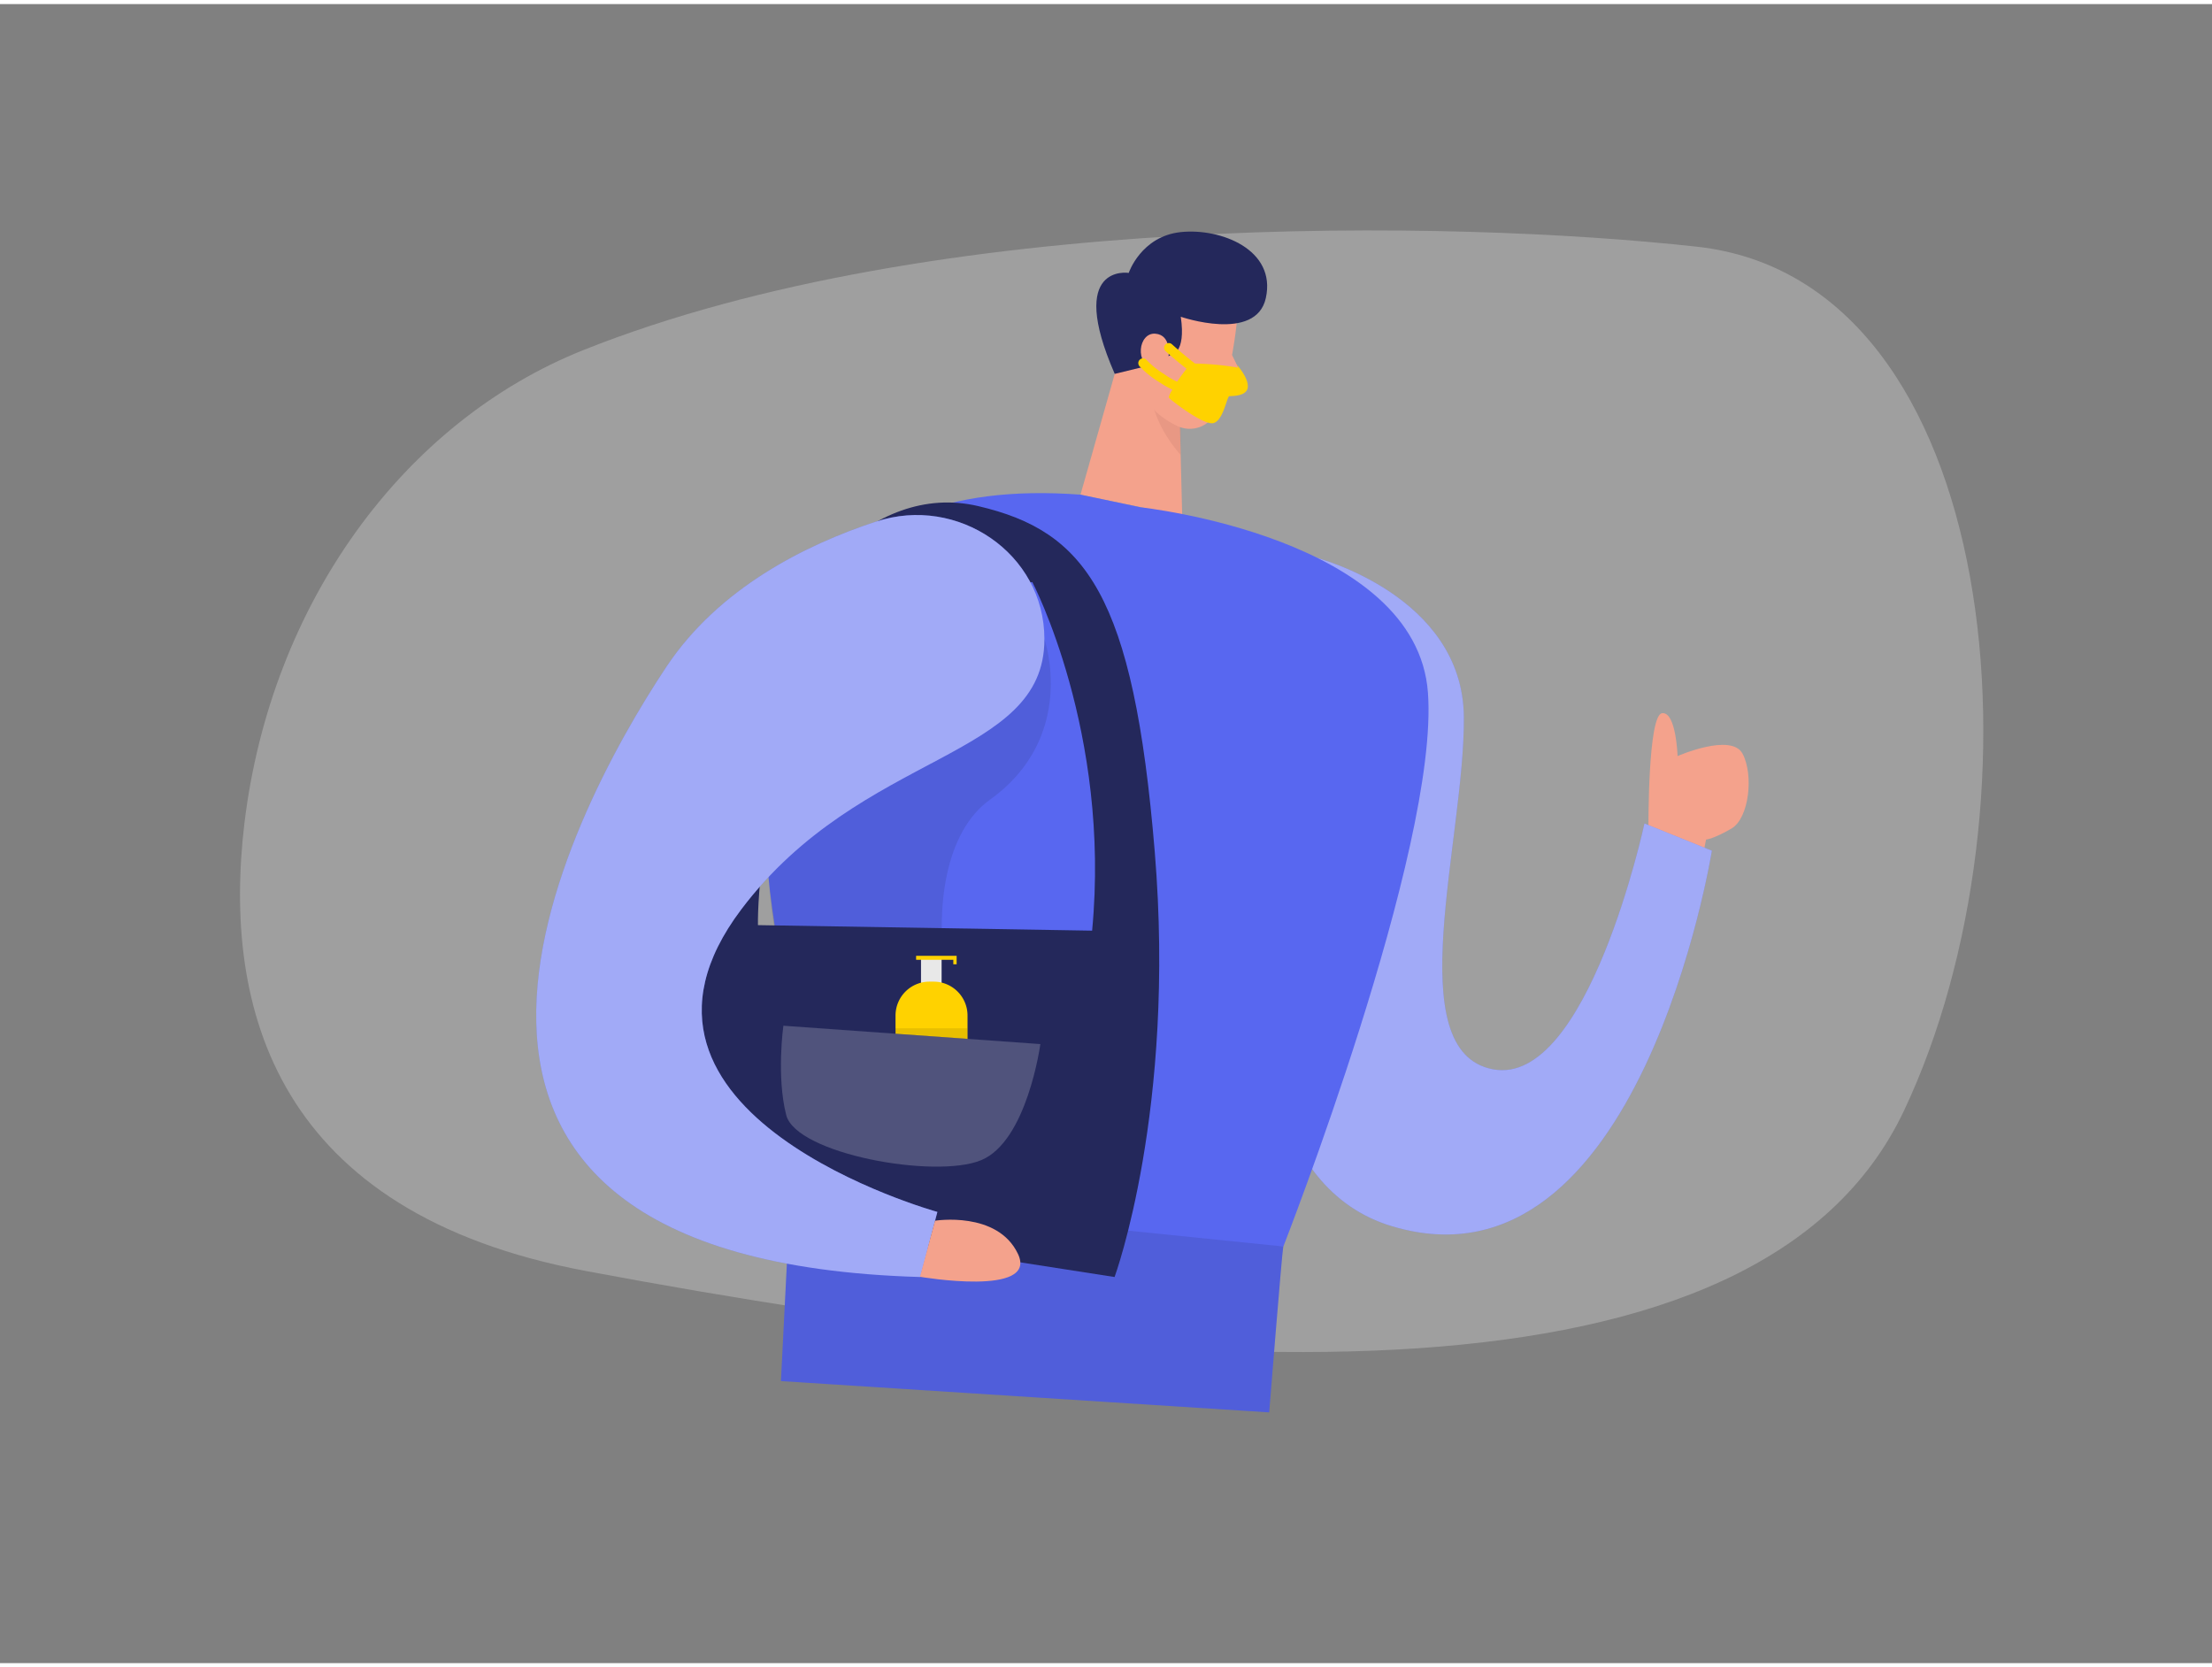 <svg id="Layer_1" data-name="Layer 1" xmlns="http://www.w3.org/2000/svg" viewBox="0 0 400 300" width="406" height="306" class="illustration"><rect x="0" y="0" width="400" height="300" fill="#808080" stroke="none"/><title>_</title><path d="M105.5,62.56C73,75.52,49,108.37,44.2,148.11c-4,33.49,5.57,70.5,61.84,81,109.52,20.52,212.08,26.36,238.26-29S362.43,50,306.86,43.87C262.67,39,168.91,37.26,105.5,62.56Z" fill="#e6e6e6" opacity="0.3"></path><path d="M298.09,149.08c0-.61-.09-20.51,2.46-20.85s2.81,7.75,2.81,7.75,9.71-4.26,11.75-.43,1.19,11.66-2,13.53-4.6,2-4.6,2l-1.32,6.55Z" fill="#f4a28c"></path><path d="M237.92,100.08s26.59,6.78,26.79,28.81-11.8,60.59,5.31,63.74,27.35-44.46,27.35-44.46l12.19,4.92s-13,81.33-57.83,67.91S237.92,100.08,237.92,100.08Z" fill="#5867F0"></path><path d="M237.92,100.08s26.59,6.78,26.79,28.81-11.8,60.59,5.31,63.74,27.35-44.46,27.35-44.46l12.19,4.92s-13,81.33-57.83,67.91S237.92,100.08,237.92,100.08Z" fill="#fff" opacity="0.44"></path><polygon points="204.66 56 195.39 88.71 213.78 92.53 213.14 67.2 204.66 56" fill="#f4a28c"></polygon><path d="M213.52,72.74a12.28,12.28,0,0,1-5.6-4.32s-.47,6.21,5.58,13.11Z" fill="#ce8172" opacity="0.31"></path><path d="M195.39,88.71,206.29,91s49.9,5.38,51.93,33.55-26.16,100.14-26.16,100.14H156.45S95.86,81.26,195.39,88.71Z" fill="#5867F0"></path><path d="M232.06,224.66c-.25,1.15-2.55,30-2.55,30L141.22,249l1.69-33.44Z" fill="#5867F0"></path><path d="M232.06,224.66c-.25,1.15-2.55,30-2.55,30L141.22,249l1.69-33.44Z" opacity="0.09"></path><path d="M188.86,114.81S195,132.4,179,143.88s-8.19,54.71,9.3,61.69-10.93,21.91-23.06,15.8-13.81-10.22-13.81-10.22S140.15,178.63,139,157.88,188.86,114.81,188.86,114.81Z" opacity="0.09"></path><path d="M208.82,153.33c-3.85-46.68-12.52-58-31.92-62.55s-35.76,15.4-42.66,35.31-13.69,91.5-13.69,91.5l81,12.59S212.66,200,208.82,153.33Zm-11.33,14.22-60.43-1s-.51-24.25,11.49-41.36,38.13-20.67,38.13-20.67S200.9,131.63,197.49,167.55Z" fill="#24285b"></path><path d="M188.86,114.81c0-15.49-15.69-26.07-30.41-21.24-12.8,4.2-28.42,12-37.91,26.22-18.23,27.36-59.9,107.31,45.87,110.39l3.1-11.77S106,200.85,134.05,163.7C155.85,134.8,188.91,136.75,188.86,114.81Z" fill="#5867F0"></path><path d="M188.86,114.81c0-15.49-15.69-26.07-30.41-21.24-12.8,4.2-28.42,12-37.91,26.22-18.23,27.36-59.9,107.31,45.87,110.39l3.1-11.77S106,200.85,134.05,163.7C155.85,134.8,188.91,136.75,188.86,114.81Z" fill="#fff" opacity="0.44"></path><path d="M223.71,57s-.93,10.33-3.84,16.79A5.21,5.21,0,0,1,213,76.34c-3.24-1.52-7.17-4.5-7.35-10.1l-1.47-9.46s-.71-6,5.79-9.09S224.59,50.69,223.71,57Z" fill="#f4a28c"></path><path d="M222.79,63.44l2.15,4.44a1.66,1.66,0,0,1-1.48,2.38l-4,0Z" fill="#f4a28c"></path><path d="M169.08,220s11.29-1.82,15,6-17.72,4.14-17.72,4.14Z" fill="#f4a28c"></path><path d="M201.58,66.87l6.33-1.54,3.84-1.89s2.77-.18,1.77-6.9c0,0,13.59,4.68,15.38-3.37,1.95-8.79-8.19-12.7-15.38-11.94s-9.41,7.38-9.41,7.38S192.82,46.81,201.58,66.87Z" fill="#24285b"></path><path d="M211.3,63.77s.62-3.94-2.39-4.17-3.94,5.48,0,6.72Z" fill="#f4a28c"></path><path d="M223.64,65.2l.27.55a51.48,51.48,0,0,0-7.86-.75s0-.07-.07-.09c-1.4-1.08-2.75-2.22-4.06-3.4a.85.85,0,0,0-1.2,1.2c1.24,1.13,2.53,2.2,3.85,3.23-.49.61-1.13,1.48-1.71,2.34a14.53,14.53,0,0,1-2.39-1.4,15.34,15.34,0,0,1-3.17-2.56.85.85,0,1,0-1.21,1.2,17.53,17.53,0,0,0,3.63,2.9A16.65,16.65,0,0,0,212,69.71c-.45.76-.72,1.35-.61,1.49.36.43,6.3,5.06,8.07,4.56s2.4-4.78,2.84-4.85,3.2.07,3.34-1.66S223.64,65.2,223.64,65.2Z" fill="#ffd200"></path><rect x="166.56" y="172.6" width="3.72" height="5.71" transform="translate(336.83 350.92) rotate(-180)" fill="#fff"></rect><rect x="166.56" y="172.6" width="3.72" height="5.71" transform="translate(336.83 350.92) rotate(-180)" opacity="0.09"></rect><path d="M161.89,176.77h13a0,0,0,0,1,0,0v14.12a6.13,6.13,0,0,1-6.13,6.13H168a6.13,6.13,0,0,1-6.13-6.13V176.77a0,0,0,0,1,0,0Z" transform="translate(336.83 373.79) rotate(-180)" fill="#ffd200"></path><rect x="161.89" y="185.2" width="13.05" height="6.98" transform="translate(336.83 377.38) rotate(-180)" opacity="0.09"></rect><polygon points="165.66 172.1 165.66 172.82 172.39 172.82 172.39 173.63 172.99 173.63 172.99 172.1 165.66 172.1" fill="#ffd200"></polygon><path d="M141.66,184.74l46.47,3.32s-2.38,17.57-10.72,21-33.45-1.15-35.24-8.17S141.66,184.74,141.66,184.74Z" fill="#24285b"></path><path d="M141.66,184.74l46.47,3.32s-2.38,17.57-10.72,21-33.45-1.15-35.24-8.17S141.66,184.74,141.66,184.74Z" fill="#fff" opacity="0.2"></path></svg>